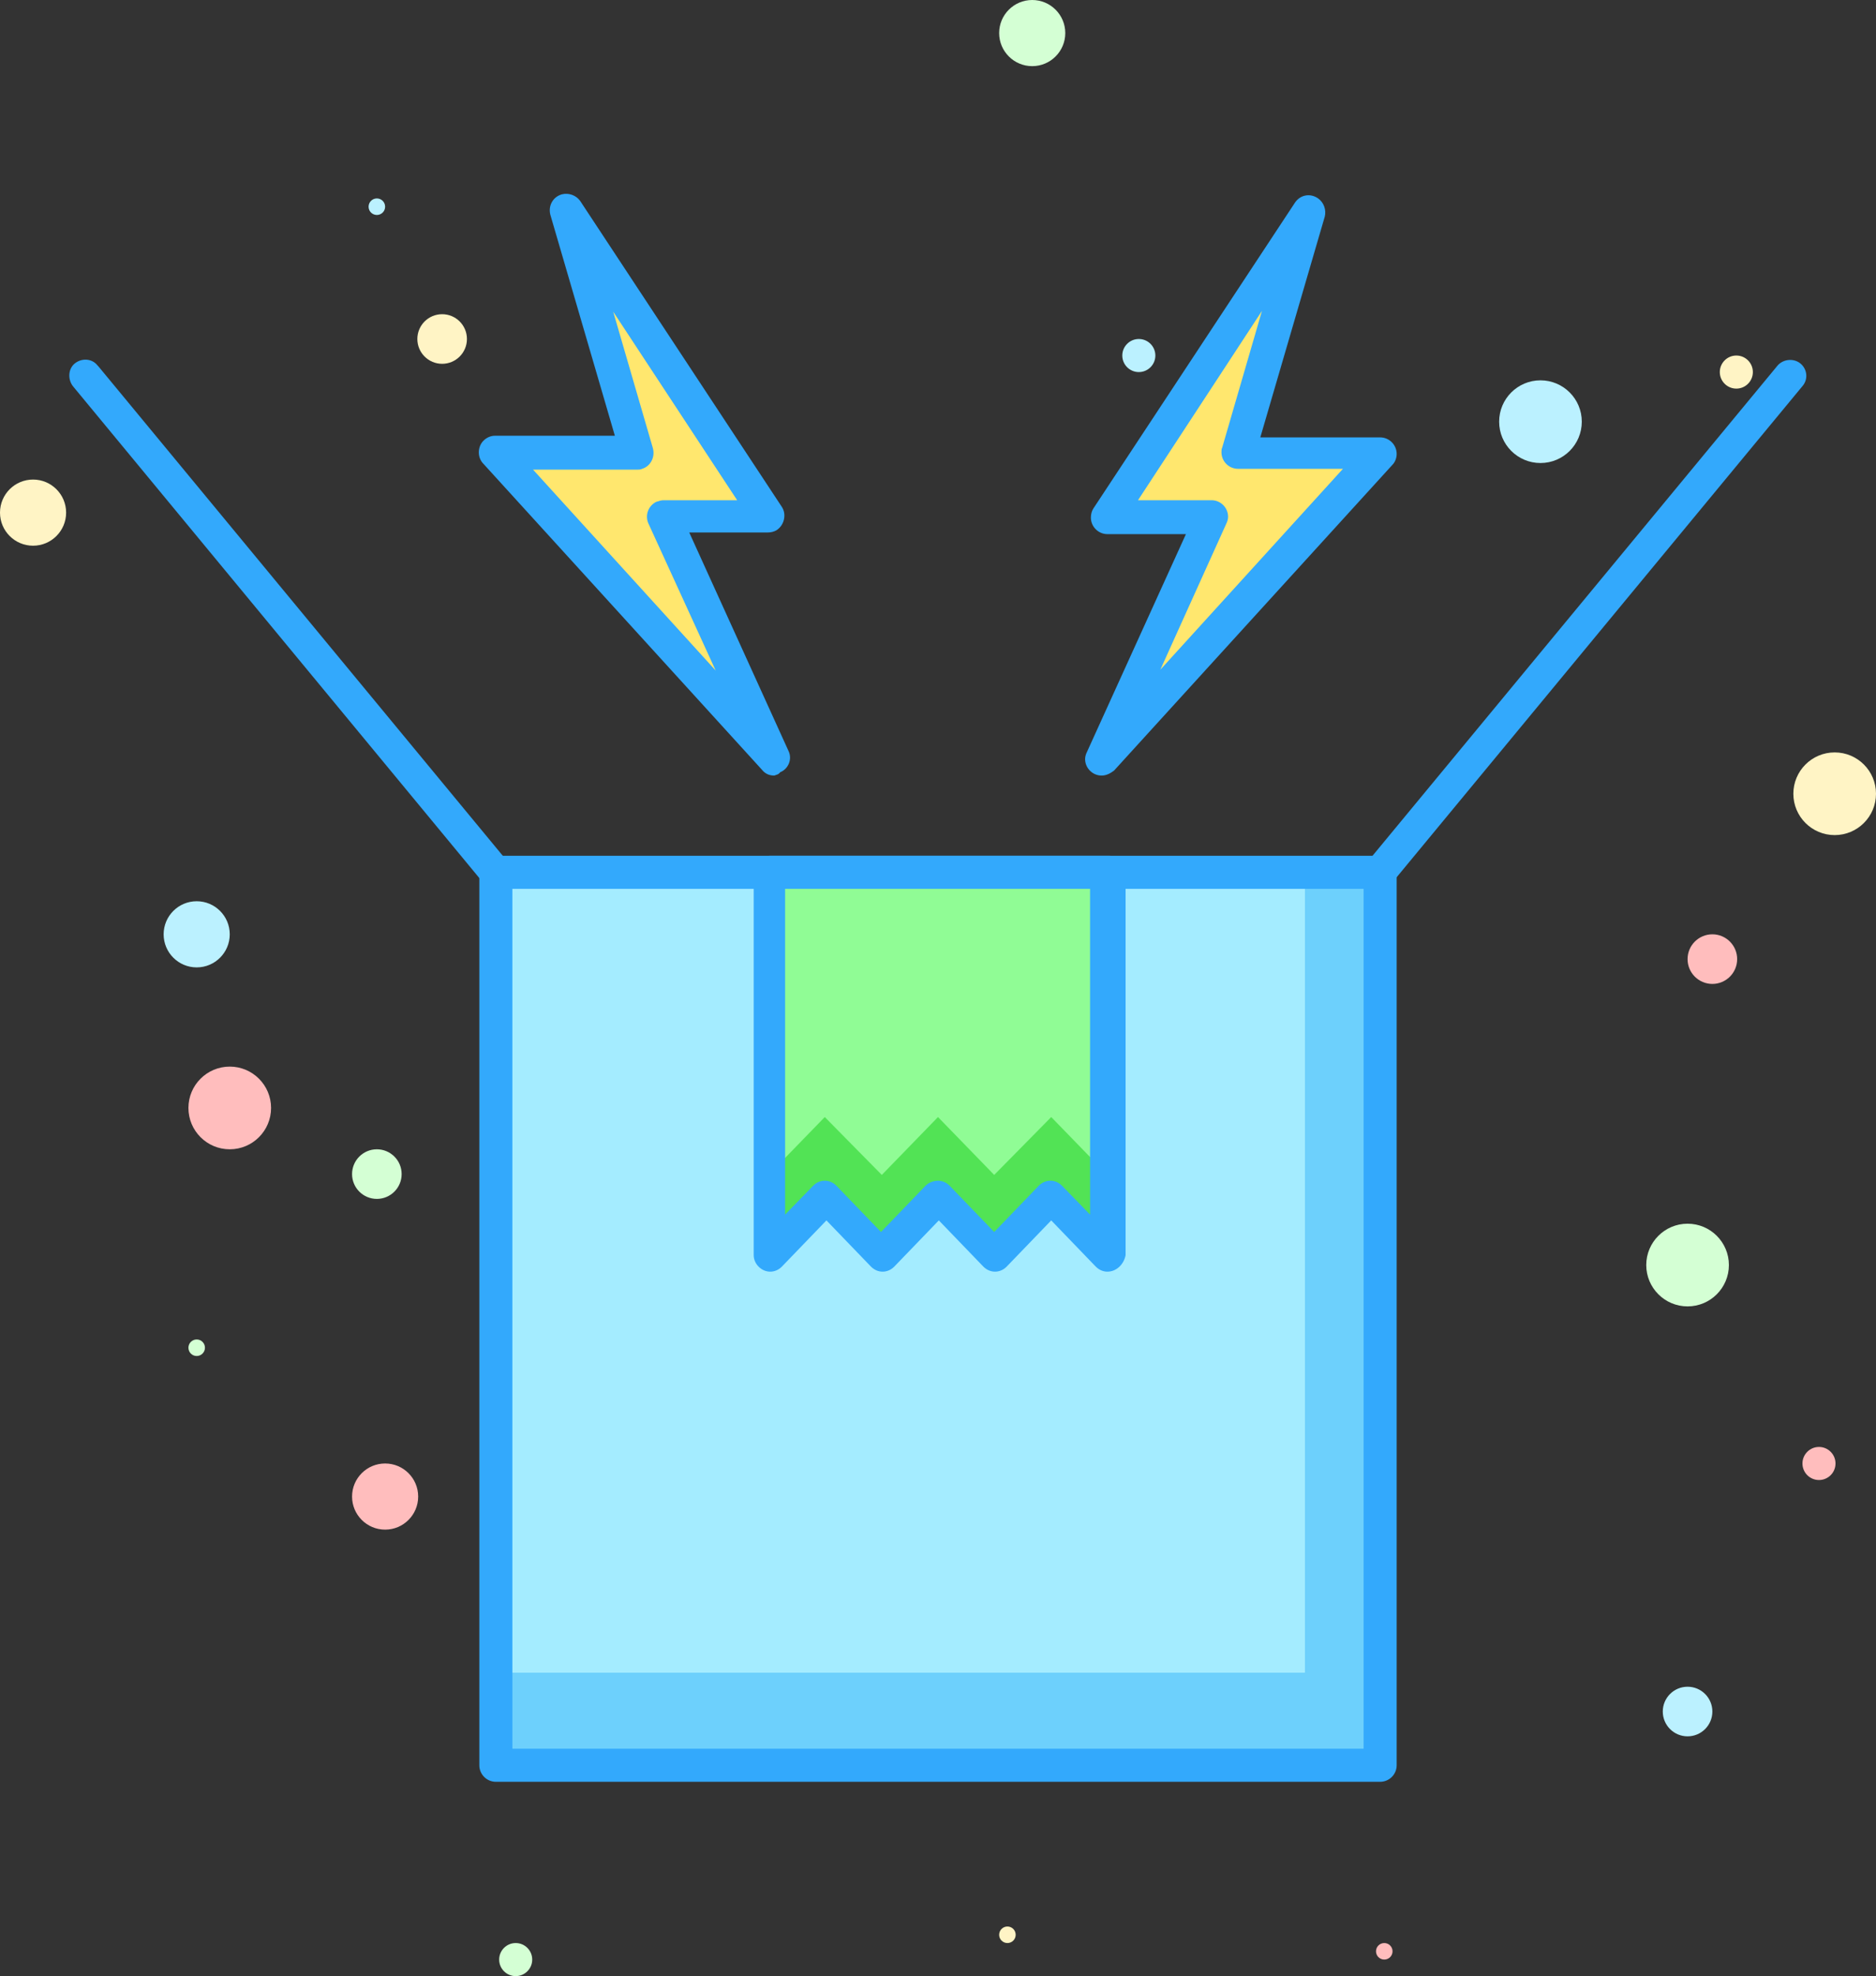 <?xml version="1.0" encoding="utf-8"?>
<!-- Generator: Adobe Illustrator 21.0.0, SVG Export Plug-In . SVG Version: 6.00 Build 0)  -->
<svg version="1.1" id="图层_1" xmlns="http://www.w3.org/2000/svg" xmlns:xlink="http://www.w3.org/1999/xlink" x="0px" y="0px"
	 viewBox="0 0 227 239" style="enable-background:new 0 0 227 239;" xml:space="preserve">
<rect x="0" y="0" width="227" height="239" fill="#333333" stroke="none"/>
<style type="text/css">
	.st0{fill:#6DD0FC;}
	.st1{fill:#A4ECFF;}
	.st2{fill:#33A9FC;}
	.st3{fill:#52E355;}
	.st4{fill:#90FC95;}
	.st5{fill:#FFE76E;}
	.st6{fill:#D4FFD4;}
	.st7{fill:#FFBDBD;}
	.st8{fill:#BBF1FF;}
	.st9{fill:#FFF4C5;}
</style>
<g>
	<rect x="60" y="105.5" class="st0" width="107.1" height="108"/>
	<rect x="60" y="105.5" class="st1" width="97.9" height="96.8"/>
	<path class="st2" d="M167,215.5H60c-1.1,0-2-0.9-2-2v-108c0-1.1,0.9-2,2-2H167c1.1,0,2,0.9,2,2v108
		C169,214.6,168.1,215.5,167,215.5z M62,211.5H165v-104H62V211.5z"/>
	<path class="st2" d="M167,107.5c-1.1,0-2-0.9-2-2c0-0.5,0.2-0.9,0.5-1.3l49.6-60c0.7-0.8,2-0.9,2.8-0.2c0.8,0.7,0.9,1.9,0.2,2.7
		l-49.6,60C168.2,107.2,167.6,107.5,167,107.5z"/>
	<path class="st2" d="M60,107.5c-0.6,0-1.1-0.3-1.5-0.7l-49.6-60C8.2,46,8.2,44.7,9,44s2.1-0.7,2.8,0.2c0,0,0.1,0.1,0.1,0.1l49.6,60
		c0.7,0.8,0.6,2.1-0.3,2.8C60.9,107.3,60.4,107.5,60,107.5z"/>
	<polygon class="st3" points="93,105.5 93,151.8 99.8,144.8 106.7,151.8 113.5,144.8 120.3,151.8 127.2,144.8 134,151.8 134,105.5 	
		"/>
	<polygon class="st4" points="93,105.5 93,142.1 99.8,135.1 106.7,142.1 113.5,135.1 120.3,142.1 127.2,135.1 134,142.1 134,105.5 	
		"/>
	<path class="st2" d="M134,153.8c-0.5,0-1-0.2-1.4-0.6l-5.4-5.6l-5.4,5.6c-0.8,0.8-2,0.8-2.8,0l-5.4-5.6l-5.4,5.6
		c-0.8,0.8-2,0.8-2.8,0l-5.4-5.6l-5.4,5.6c-0.8,0.8-2,0.8-2.8,0c-0.4-0.4-0.6-0.9-0.6-1.4v-46.3c0-1.1,0.9-2,2-2h41c1.1,0,2,0.9,2,2
		v46.3C136,152.9,135.1,153.8,134,153.8L134,153.8z M113.5,142.8c0.5,0,1,0.2,1.4,0.6l5.4,5.6l5.4-5.6c0.8-0.8,2-0.8,2.8,0l3.4,3.5
		v-39.4H95v39.4l3.4-3.5c0.8-0.8,2-0.8,2.8,0l5.4,5.6l5.4-5.6C112.4,143,113,142.8,113.5,142.8L113.5,142.8z"/>
	<polygon class="st5" points="158.4,25.5 134,62.5 146.7,62.5 133.3,91.8 167,54.7 149.8,54.7 	"/>
	<path class="st2" d="M133.3,93.8c-1.1,0-2-0.9-2-2c0-0.3,0.1-0.6,0.2-0.8l12-26.4H134c-1.1,0-2-0.9-2-2c0-0.4,0.1-0.8,0.3-1.1
		l24.4-37c0.6-0.9,1.8-1.2,2.8-0.5c0.7,0.5,1,1.4,0.8,2.2l-7.8,26.7H167c1.1,0,2,0.9,2,2c0,0.5-0.2,1-0.5,1.3l-33.7,37
		C134.4,93.5,133.9,93.8,133.3,93.8z M137.7,60.5h8.9c1.1,0,2,0.9,2,2c0,0.3-0.1,0.6-0.2,0.8l-8,17.7l22.1-24.3h-12.7
		c-1.1,0-2-0.9-2-2c0-0.2,0-0.4,0.1-0.6l4.8-16.5L137.7,60.5z"/>
	<polygon class="st5" points="68.6,25.5 93,62.5 80.3,62.5 93.7,91.8 60,54.7 77.2,54.7 	"/>
	<path class="st2" d="M93.7,93.8c-0.6,0-1.1-0.2-1.5-0.7l-33.7-37c-0.8-0.8-0.7-2.1,0-2.8c0.4-0.4,0.9-0.6,1.4-0.6h14.5l-7.8-26.7
		c-0.3-1.1,0.3-2.2,1.4-2.5c0.8-0.2,1.7,0.1,2.2,0.8l24.4,37c0.6,0.9,0.3,2.2-0.6,2.8c-0.3,0.2-0.7,0.3-1.1,0.3h-9.5l12,26.4
		c0.5,1,0,2.2-1,2.6C94.2,93.7,93.9,93.7,93.7,93.8L93.7,93.8z M64.5,56.8l22.1,24.3l-8.1-17.7c-0.5-1-0.1-2.2,0.9-2.7
		c0.3-0.1,0.6-0.2,0.9-0.2h8.9l-15-22.8l4.8,16.5c0.3,1.1-0.3,2.2-1.3,2.5c-0.2,0.1-0.4,0.1-0.6,0.1L64.5,56.8z"/>
	<ellipse class="st6" cx="204.2" cy="153" rx="5" ry="5"/>
	<ellipse class="st6" cx="124.9" cy="4" rx="4" ry="4"/>
	<ellipse class="st6" cx="45.6" cy="142" rx="3" ry="3"/>
	<ellipse class="st6" cx="62.4" cy="237" rx="2" ry="2"/>
	<ellipse class="st6" cx="23.8" cy="163" rx="1" ry="1"/>
	<ellipse class="st7" cx="27.8" cy="134" rx="5" ry="5"/>
	<ellipse class="st7" cx="46.6" cy="181" rx="4" ry="4"/>
	<ellipse class="st7" cx="207.2" cy="116" rx="3" ry="3"/>
	<ellipse class="st7" cx="220.1" cy="177" rx="2" ry="2"/>
	<ellipse class="st7" cx="167.5" cy="236" rx="1" ry="1"/>
	<ellipse class="st8" cx="186.4" cy="51" rx="5" ry="5"/>
	<ellipse class="st8" cx="23.8" cy="113" rx="4" ry="4"/>
	<ellipse class="st8" cx="204.2" cy="207" rx="3" ry="3"/>
	<ellipse class="st8" cx="137.8" cy="43" rx="2" ry="2"/>
	<ellipse class="st8" cx="45.6" cy="25" rx="1" ry="1"/>
	<ellipse class="st9" cx="222" cy="96" rx="5" ry="5"/>
	<ellipse class="st9" cx="4" cy="62" rx="4" ry="4"/>
	<ellipse class="st9" cx="53.5" cy="41" rx="3" ry="3"/>
	<ellipse class="st9" cx="210.1" cy="45" rx="2" ry="2"/>
	<ellipse class="st9" cx="121.9" cy="234" rx="1" ry="1"/>
</g>
</svg>
